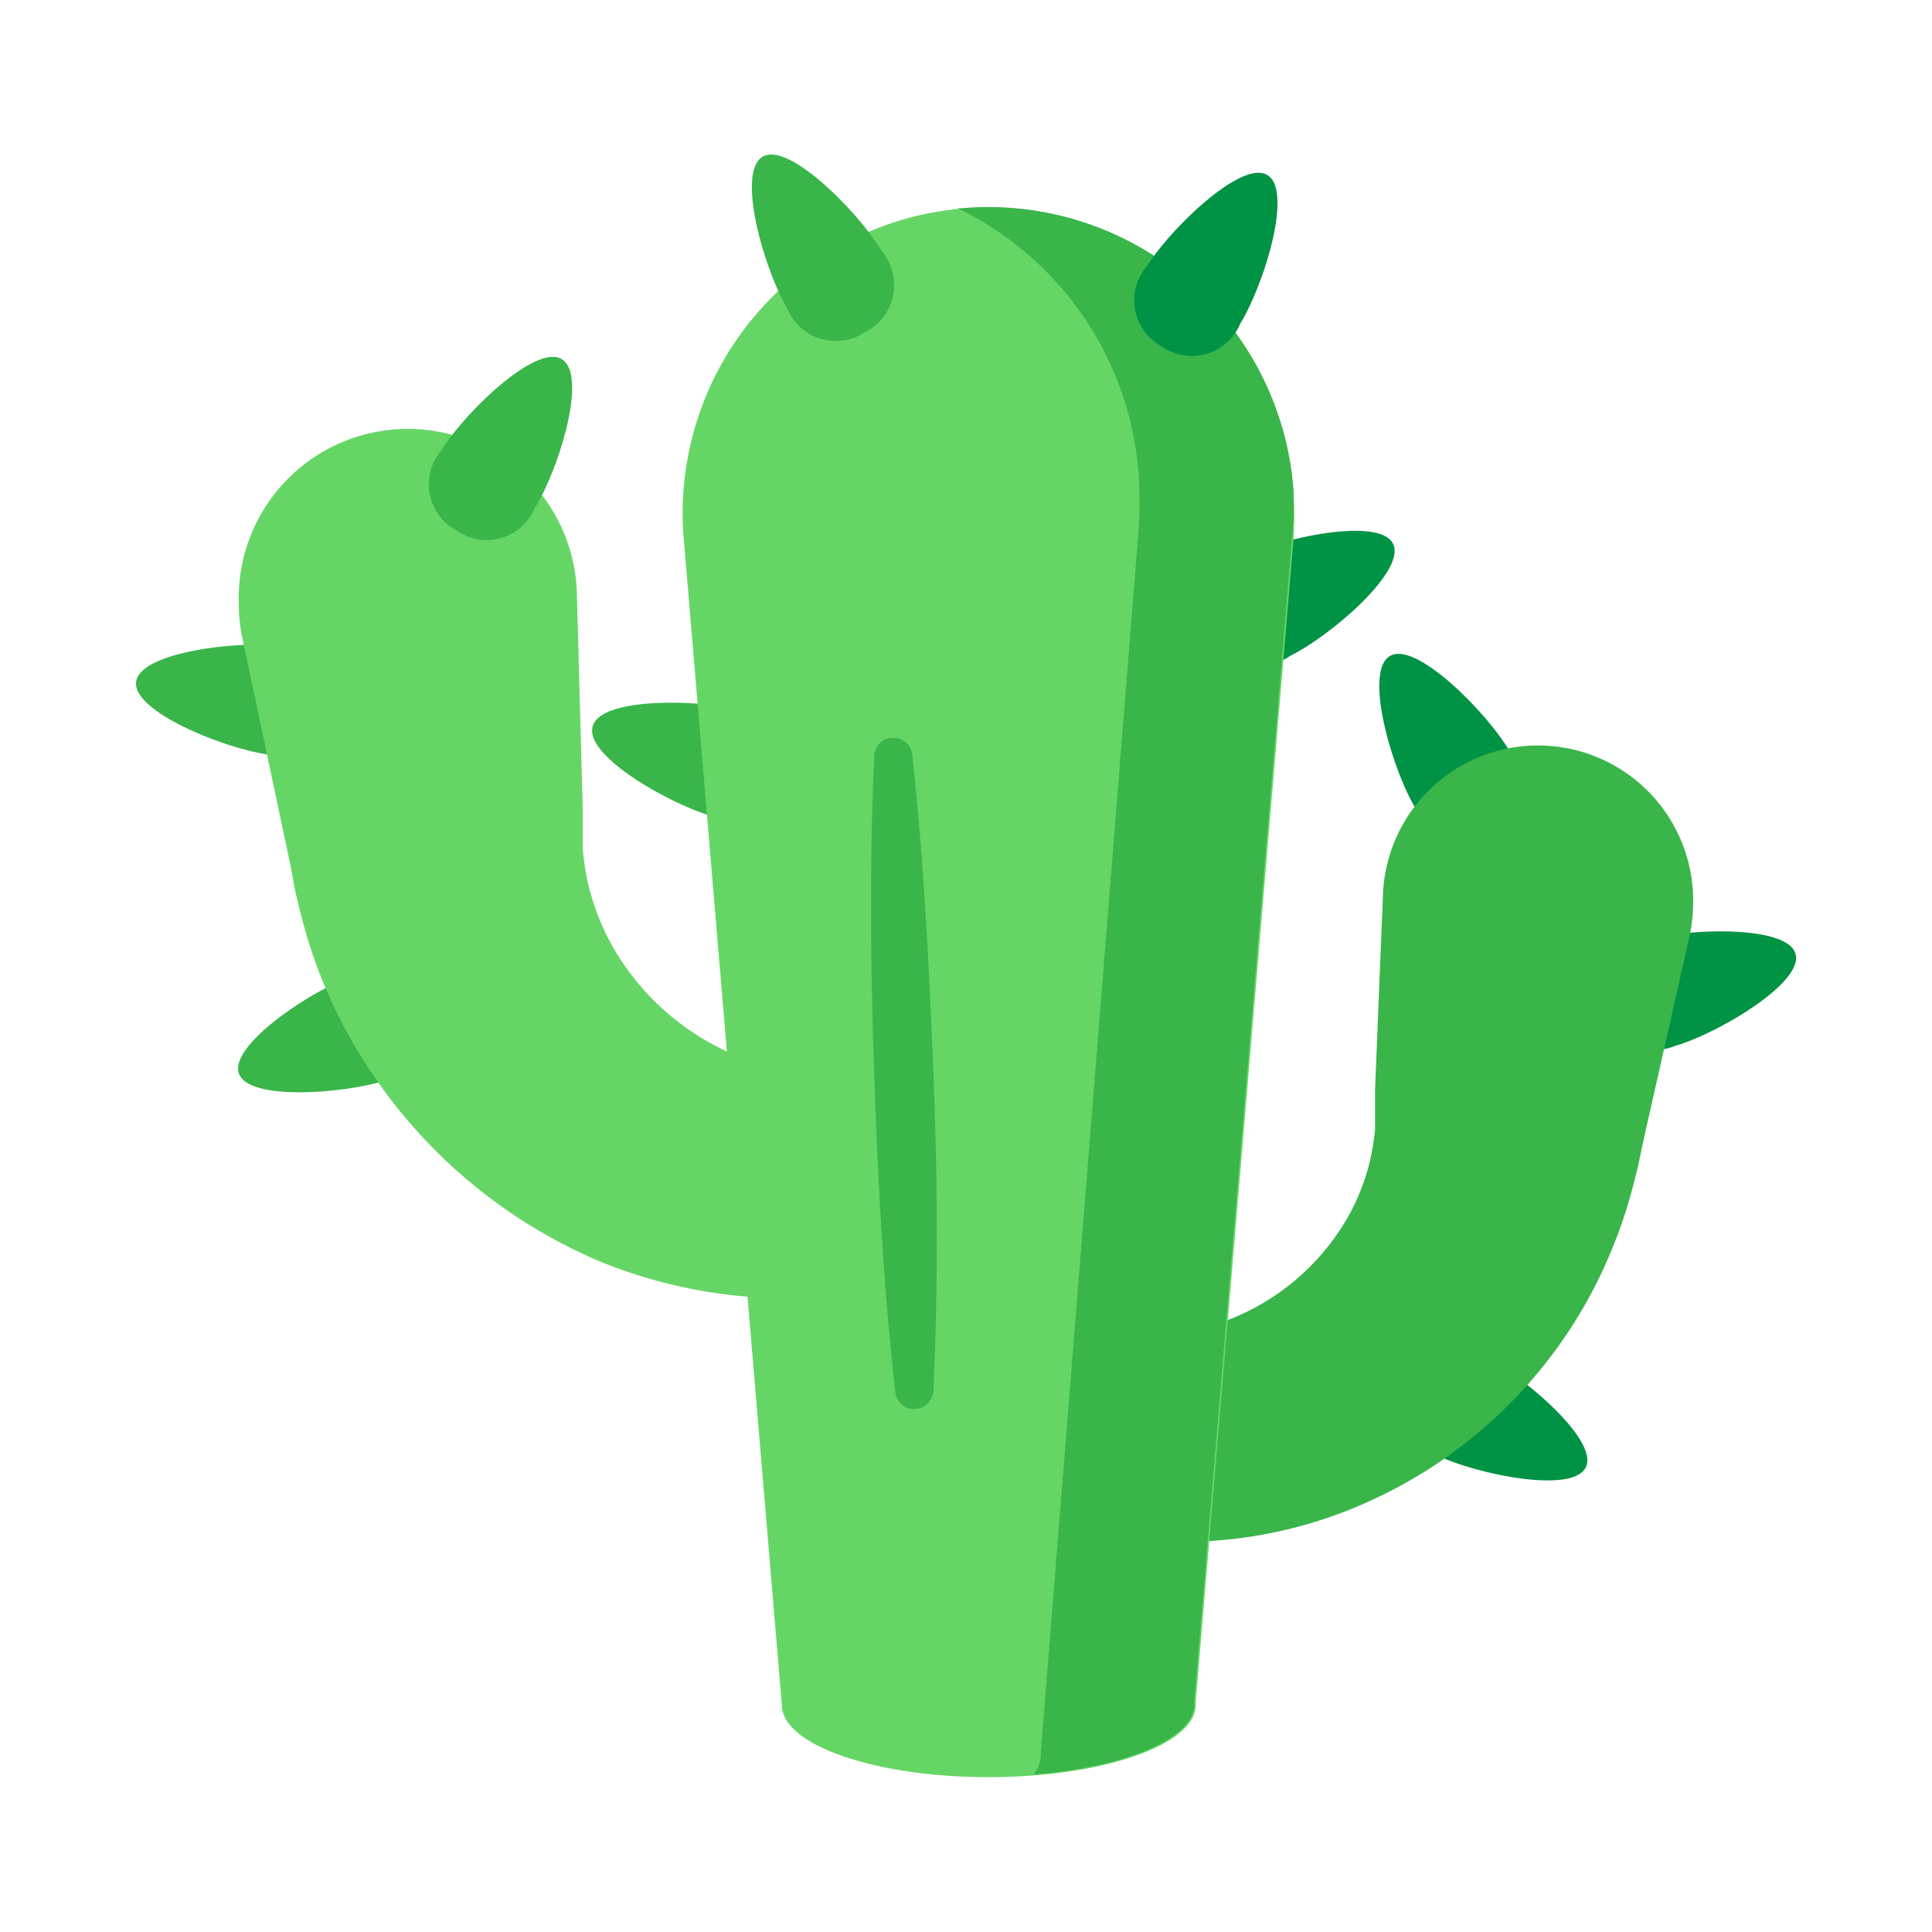 <svg xmlns="http://www.w3.org/2000/svg" viewBox="0 0 64 64"><defs><style>.cls-1{fill:#fff;opacity:0;}.cls-2{fill:#009245;}.cls-3{fill:#39b54a;}.cls-4{fill:#65d666;}</style></defs><title>Cactus</title><g id="Layer_2" data-name="Layer 2"><g id="Layer_2-2" data-name="Layer 2"><rect class="cls-1" width="64" height="64"/><path class="cls-2" d="M50,24.87a1.83,1.83,0,1,1-3.13,1.87c-.74-1.25-1.7-4.45-.84-5S49.27,23.63,50,24.87Z"/><path class="cls-3" d="M24.63,23.54a1.83,1.83,0,1,1-.93,3.53c-1.4-.37-4.33-2-4.07-3S23.23,23.17,24.63,23.54Z"/><path class="cls-3" d="M9.4,21.4c1.44.19,1.88,1.07,1.75,2.07A1.74,1.74,0,0,1,8.92,25c-1.44-.19-4.55-1.42-4.41-2.42S8,21.21,9.4,21.4Z"/><path class="cls-3" d="M11.73,32.31a1.83,1.83,0,1,1,1.18,3.44c-1.37.47-4.7.75-5-.2S10.36,32.78,11.73,32.31Z"/><path class="cls-2" d="M42.75,21.72a1.73,1.73,0,0,1-2.6-.76,1.72,1.72,0,0,1,1-2.51c1.3-.64,4.57-1.34,5-.43S44.05,21.08,42.75,21.72Z"/><path class="cls-2" d="M55.48,34.65a1.83,1.83,0,1,1-1-3.5c1.39-.4,4.73-.52,5,.45S56.87,34.25,55.48,34.65Z"/><path class="cls-2" d="M47.52,48.17a1.83,1.83,0,1,1,1.61-3.26c1.3.64,3.85,2.8,3.4,3.7S48.82,48.82,47.52,48.17Z"/><path class="cls-3" d="M37,47.53c.87-6.61.24-1.84.44-3.31H38a5.25,5.25,0,0,0,.56,0,6.82,6.82,0,0,0,1.1-.18,7.8,7.8,0,0,0,5-3.74,7.19,7.19,0,0,0,.73-1.88,8.33,8.33,0,0,0,.16-1c0-.18,0-.31,0-.52l0-.8.26-6.39a5.14,5.14,0,1,1,10.27.42,5.65,5.65,0,0,1-.12.92l-1.41,6.24-.17.78c-.07.31-.14.7-.23,1a15.23,15.23,0,0,1-.66,2.08A15.65,15.65,0,0,1,44.73,50a14.93,14.93,0,0,1-4.06,1,14.32,14.32,0,0,1-2.07.06c-.34,0-.68,0-1-.08l-.51-.07-.25,0-.13,0h-.12C36.76,49.36,36.13,54.13,37,47.53Z"/><path class="cls-4" d="M28.49,39.21c-.85-7.21-.24-2-.43-3.61h-.62l-.61,0a9.41,9.41,0,0,1-1.2-.22,8.68,8.68,0,0,1-2.21-.89,8.43,8.43,0,0,1-3.19-3.25,8,8,0,0,1-.77-2.06,10,10,0,0,1-.16-1.08c0-.19,0-.34,0-.57l0-.87-.19-7a5.6,5.6,0,1,0-11.2.3A5.69,5.69,0,0,0,8,21l1.44,6.81.18.85c.07.35.13.77.23,1.15a18.24,18.24,0,0,0,.68,2.29A17.17,17.17,0,0,0,20,41.84,16.56,16.56,0,0,0,26.69,43c.38,0,.75,0,1.12-.07l.56-.07.27,0,.14,0h.13C28.72,41.21,29.34,46.43,28.49,39.21Z"/><path class="cls-4" d="M42.84,16.15a10.13,10.13,0,1,0-20.19,1.7L25.9,56.48c0,1.32,3.07,2.39,6.85,2.39s6.86-1.07,6.86-2.39c0,0,0-.07,0-.1l3.24-38.53A12.06,12.06,0,0,0,42.84,16.15Z"/><path class="cls-3" d="M42.84,16.15a10.13,10.13,0,0,0-11-9.25l-.12,0a10.65,10.65,0,0,1,6,8.84,13.36,13.36,0,0,1,0,1.79l-3.24,40.5s0,.07,0,.1a1.09,1.09,0,0,1-.24.65c3.05-.24,5.32-1.19,5.32-2.32,0,0,0-.07,0-.1l3.24-38.53A12.06,12.06,0,0,0,42.84,16.15Z"/><path class="cls-3" d="M29.21,8.32A1.74,1.74,0,0,1,28.66,11a1.74,1.74,0,0,1-2.59-.8c-.74-1.25-1.68-4.45-.82-5S28.47,7.07,29.21,8.32Z"/><path class="cls-2" d="M41.08,10.73a1.73,1.73,0,0,1-2.6.74A1.73,1.73,0,0,1,38,8.81c.77-1.23,3.16-3.56,4-3S41.84,9.49,41.08,10.73Z"/><path class="cls-3" d="M17.72,16.82a1.73,1.73,0,0,1-2.6.75,1.73,1.73,0,0,1-.49-2.66c.76-1.24,3.16-3.57,4-3S18.49,15.59,17.72,16.82Z"/><path class="cls-3" d="M30.22,25c.38,3.5.56,7,.7,10.53s.16,7,0,10.54a.65.65,0,0,1-.66.61.63.63,0,0,1-.6-.56c-.4-3.51-.58-7-.7-10.53s-.16-7,0-10.55a.62.62,0,0,1,.66-.6A.63.63,0,0,1,30.22,25Z"/></g></g></svg>